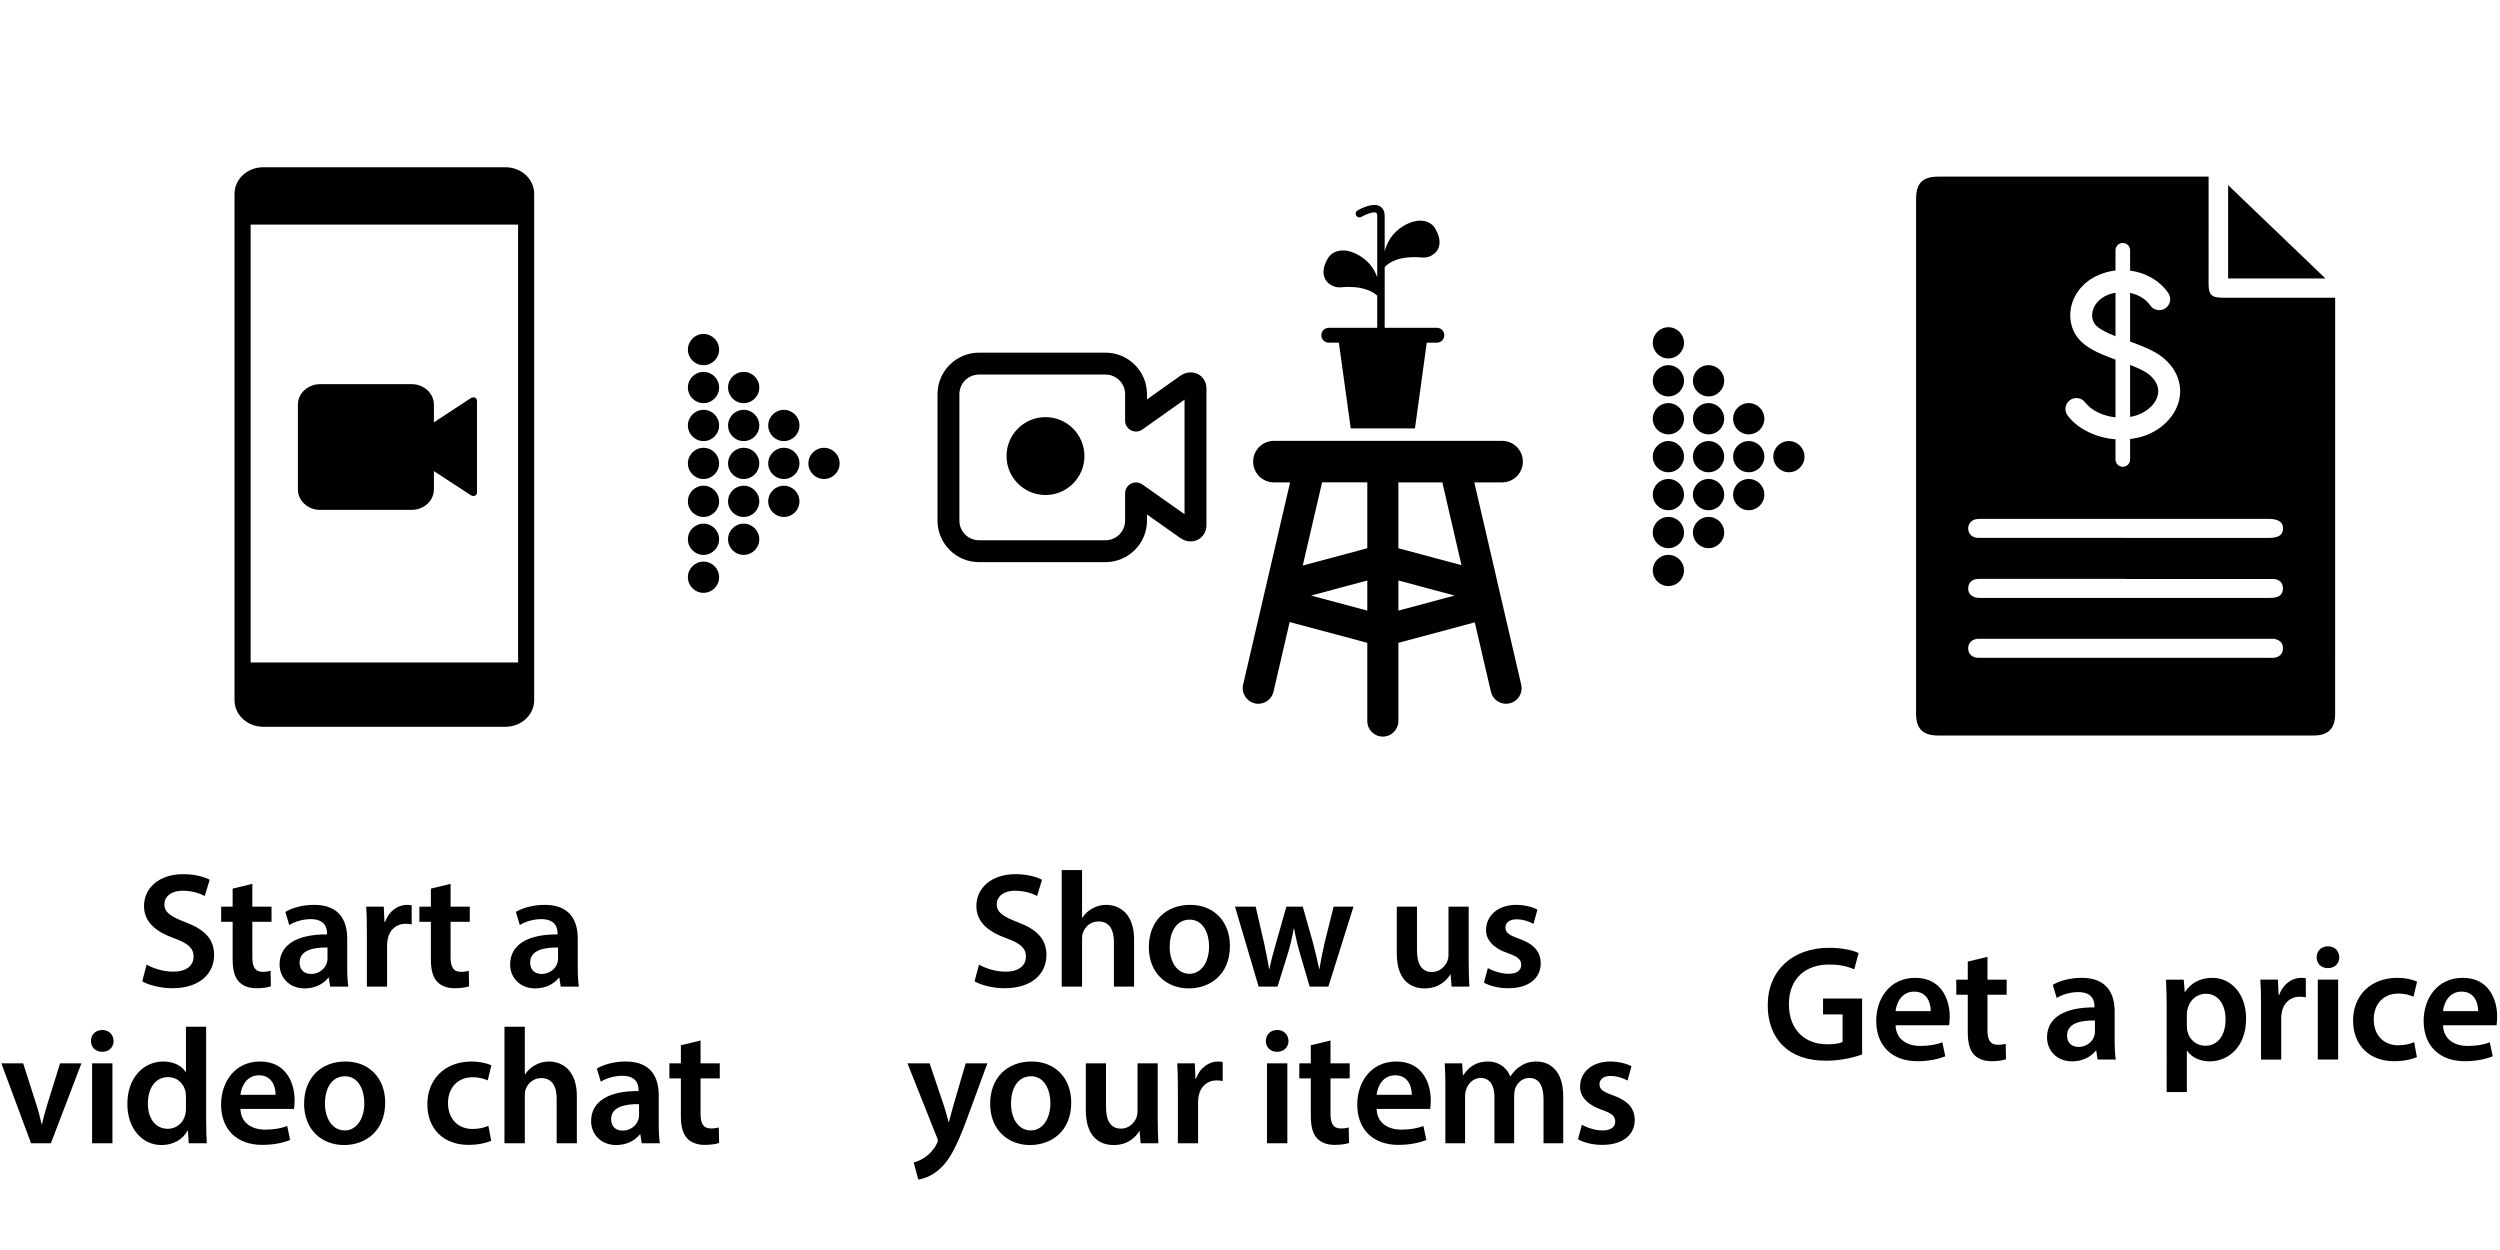 <?xml version="1.0" encoding="utf-8"?>
<!-- Generator: Adobe Illustrator 20.0.0, SVG Export Plug-In . SVG Version: 6.00 Build 0)  -->
<svg version="1.1" id="Layer_1" xmlns="http://www.w3.org/2000/svg" xmlns:xlink="http://www.w3.org/1999/xlink" x="0px" y="0px"
	 width="600px" height="300px" viewBox="0 0 600 266.167" style="enable-background:new 0 0 600 266.167;" xml:space="preserve"
	>
<style type="text/css">
	
</style>
<g id="g1">
	<g>
		<path class="st0" d="M121.315,23.223H63.172c-3.804,0-6.886,2.851-6.886,6.369v121.551c0,3.517,3.083,6.366,6.886,6.366h58.143
			c3.799,0,6.884-2.849,6.884-6.366V29.592C128.2,26.074,125.114,23.223,121.315,23.223z M124.338,142.082H60.153V36.994h64.185
			V142.082z"/>
	</g>
	<g>
		<path class="st0" d="M112.915,78.682l-8.778,5.759v-4.242c0-2.706-2.394-4.917-5.318-4.917H76.811
			c-2.925,0-5.316,2.211-5.316,4.917v20.342c0,2.703,2.39,4.914,5.316,4.914H98.82c2.924,0,5.318-2.21,5.318-4.914v-4.397
			l8.778,5.74c0.728,0.482,1.562,0.198,1.562-0.622V79.319C114.477,78.493,113.643,78.208,112.915,78.682z"/>
	</g>
	<g>
		<path class="st0" d="M265.322,117.997h-30.365c-5.492,0-9.955-4.463-9.955-9.954V77.675c0-5.487,4.464-9.955,9.955-9.955h30.365
			c5.487,0,9.96,4.468,9.96,9.955v1.26l7.964-5.649c0.758-0.543,1.622-0.829,2.511-0.829c2.156,0,3.791,1.682,3.791,3.911v32.742
			c0,1.067-0.379,2.06-1.088,2.773c-0.708,0.734-1.66,1.137-2.702,1.137l0,0c-0.894,0-1.753-0.285-2.514-0.83l-7.961-5.631v1.483
			C275.282,113.534,270.809,117.997,265.322,117.997z M234.957,72.979c-2.6,0-4.702,2.109-4.702,4.697v30.368
			c0,2.588,2.102,4.698,4.702,4.698h30.365c2.581,0,4.702-2.11,4.702-4.698v-6.561c0-0.975,0.539-1.875,1.42-2.327
			c0.859-0.452,1.916-0.377,2.714,0.187l10.131,7.153V78.992l-10.124,7.176c-0.798,0.57-1.858,0.647-2.718,0.193
			c-0.881-0.451-1.422-1.352-1.422-2.34v-6.346c0-2.588-2.121-4.697-4.702-4.697H234.957z"/>
	</g>
	<g>
		<g>
			<g>
				<path class="st0" d="M358.962,121.026l0.036-0.095l-0.05-0.021l-5.121-22.059h6.689c2.75,0,4.977-2.227,4.977-4.977
					c0-2.753-2.227-4.984-4.977-4.984h-54.781c-2.753,0-4.983,2.231-4.983,4.984c0,2.75,2.23,4.977,4.983,4.977h3.89l-11.277,48.55
					c-0.471,2.011,0.798,4.019,2.796,4.484c0.284,0.066,0.569,0.1,0.853,0.1c1.706,0,3.23-1.166,3.647-2.891l3.875-16.719
					l18.634,4.986v18.772c0,2.066,1.658,3.734,3.731,3.734c2.05,0,3.729-1.668,3.729-3.734v-18.772l18.338-4.912l3.865,16.644
					c0.396,1.726,1.94,2.891,3.642,2.891c0.276,0,0.565-0.034,0.843-0.1c2.006-0.465,3.257-2.473,2.793-4.484L358.962,121.026z
					 M350.757,118.728l-15.144-4.065v-15.81h10.546L350.757,118.728z M328.153,98.852v15.81l-15.494,4.148l4.644-19.959H328.153z
					 M314.649,126.014l13.504-3.614v7.228L314.649,126.014z M335.613,129.629V122.4l13.495,3.614L335.613,129.629z"/>
			</g>
		</g>
	</g>
	<g>
		<g>
			<path class="st0" d="M344.836,61.75h-0.099h-0.9h-0.903h-10.609v-0.895v-0.892V47.199c0.758-0.882,3.13-2.833,9.05-2.317
				c2.426,0.213,5.88-2.194,3.081-6.942c-1.093-1.878-3.898-2.819-7.564-0.662c-2.815,1.657-4.047,4.069-4.568,6.151v-8.498
				c0-1.387-0.616-2.036-1.139-2.335c-1.794-1.012-4.789,0.659-5.391,1.004c-0.423,0.25-0.562,0.8-0.303,1.224
				c0.246,0.426,0.796,0.565,1.216,0.316c1.107-0.644,2.963-1.346,3.579-0.991c0.205,0.118,0.248,0.491,0.248,0.782V49.64
				c-0.63-1.84-1.881-3.799-4.276-5.21c-3.649-2.156-6.457-1.213-7.577,0.663c-2.8,4.746,0.659,7.157,3.089,6.943
				c5.305-0.468,7.758,1.061,8.761,2.014v5.913v0.892v0.895h-9.695h-0.905h-0.903h-0.115c-0.995,0-1.793,0.804-1.793,1.79
				c0,0.985,0.798,1.788,1.793,1.788h0.616h0.9h0.9l2.843,20.565h15.419l2.83-20.565h0.903h0.902h0.608
				c0.992,0,1.797-0.803,1.797-1.788C346.633,62.554,345.828,61.75,344.836,61.75z"/>
		</g>
	</g>
	<g>
		<circle class="st0" cx="250.915" cy="92.54" r="9.346"/>
	</g>
	<g>
		<path class="st1" d="M558.114,49.919c-7.998,0-15.615,0-23.367,0c0-7.367,0-14.69,0-22.402
			C542.576,35.023,550.207,42.339,558.114,49.919z"/>
	</g>
	<g>
		<g>
			<path class="st1" d="M507.721,53.335c-0.853,0.145-1.688,0.408-2.469,0.808c-1.701,0.871-2.857,2.367-3.096,4.006
				c-0.104,0.724-0.117,2.085,1.011,3.155c0.962,0.925,2.658,1.722,4.554,2.47V53.335z"/>
		</g>
	</g>
	<g>
		<g>
			<path class="st1" d="M558.96,54.542c-8.526-0.001-17.052-0.01-25.578-0.008c-2.589,0-3.317-0.695-3.323-3.318
				c-0.016-4.987,0.003-9.969,0.006-14.956c0-3.534,0-7.067,0-10.791c-0.614,0-0.979,0-1.349,0
				c-21.151,0.004-42.304,0.004-63.455,0.005c-3.862,0.002-5.402,1.55-5.402,5.428c0,41.145,0,82.278,0,123.423
				c0,3.653,1.619,5.277,5.271,5.279c30.054,0.002,60.105,0.002,90.158,0c3.47,0,5.143-1.669,5.144-5.13
				c0.003-32.847,0.005-65.696,0.006-98.538c0-0.445,0-0.889,0-1.395C559.794,54.542,559.377,54.542,558.96,54.542z M496.754,79.145
				c1.159-0.876,2.81-0.649,3.68,0.512c1.504,1.987,4.326,3.27,7.286,3.588v-13.85c-3.101-1.134-6.173-2.366-8.19-4.287
				c-2.064-1.966-3.001-4.784-2.573-7.718c0.48-3.322,2.687-6.285,5.901-7.923c1.546-0.797,3.202-1.275,4.862-1.465v-4.856
				c0-0.97,0.785-1.752,1.753-1.752c0.968,0,1.752,0.782,1.752,1.752v4.882c3.664,0.472,7.06,2.34,9.156,5.376
				c0.829,1.189,0.531,2.825-0.665,3.651c-1.193,0.829-2.827,0.53-3.656-0.663c-1.079-1.56-2.857-2.598-4.835-3.007v11.68
				c2.873,1.043,5.773,2.152,7.787,3.766c3.18,2.557,4.675,6.064,4.105,9.617c-0.638,3.98-3.761,7.466-8.148,9.122
				c-1.193,0.449-2.461,0.727-3.743,0.876v4.921c0,0.964-0.783,1.752-1.752,1.752c-0.968,0-1.753-0.787-1.753-1.752v-4.849
				c-4.571-0.358-8.995-2.402-11.472-5.687C495.368,81.671,495.594,80.02,496.754,79.145z M544.783,122.042
				c0.463,0,0.941-0.025,1.392,0.071c1.094,0.237,1.679,0.996,1.728,2.083c0.052,1.09-0.477,1.918-1.551,2.206
				c-0.659,0.181-1.384,0.185-2.075,0.185c-22.929,0.005-45.855,0.005-68.781,0c-0.515,0-1.042-0.007-1.516-0.161
				c-1.106-0.353-1.706-1.156-1.605-2.323c0.095-1.086,0.723-1.795,1.82-2.014c0.313-0.066,0.646-0.073,0.973-0.073
				c11.701,0,23.39,0,35.089,0c0,0,0,0.015,0,0.024C521.765,122.04,533.27,122.04,544.783,122.042z M545.956,140.928
				c-0.316,0.067-0.649,0.034-0.974,0.034c-11.641,0.003-23.283,0.002-34.922,0.002v-0.011c-11.551,0-23.097,0-34.65-0.002
				c-0.368,0-0.754,0.043-1.112-0.028c-1.125-0.226-1.851-0.918-1.924-2.079c-0.074-1.23,0.589-2.039,1.753-2.367
				c0.434-0.122,0.924-0.078,1.388-0.078c23.101-0.001,46.19-0.001,69.288,0c0.419,0,0.853-0.043,1.249,0.056
				c1.174,0.288,1.895,1.034,1.862,2.276C547.882,139.958,547.144,140.687,545.956,140.928z M544.451,112.184
				c-11.454-0.004-22.912-0.001-34.363-0.001c0,0,0-0.007,0-0.012c-11.508,0-23.003,0-34.505,0c-0.324,0-0.654,0.016-0.981-0.003
				c-1.316-0.081-2.206-0.976-2.235-2.21c-0.038-1.21,0.836-2.182,2.14-2.302c0.796-0.071,1.587-0.043,2.377-0.043
				c22.541,0,45.076,0,67.611,0c2.304,0,3.454,0.782,3.437,2.323C547.913,111.499,546.839,112.184,544.451,112.184z"/>
		</g>
	</g>
	<g>
		<g>
			<path class="st1" d="M517.927,77.619c0.269-1.684-0.494-3.311-2.206-4.691c-1.035-0.829-2.688-1.561-4.495-2.251v12.466
				c0.659-0.107,1.287-0.267,1.895-0.502C515.706,81.671,517.594,79.704,517.927,77.619z"/>
		</g>
	</g>
</g>
<g id="g2">
	<g>
		<g>
			<circle class="st0" cx="168.841" cy="66.983" r="3.746"/>
		</g>
	</g>
	<g>
		<g>
			<path class="st0" d="M172.588,76.085c0,2.079-1.677,3.756-3.746,3.756c-2.067,0-3.746-1.677-3.746-3.756
				c0-2.067,1.679-3.747,3.746-3.747C170.91,72.337,172.588,74.018,172.588,76.085z"/>
		</g>
	</g>
	<g>
		<g>
			<path class="st0" d="M182.232,76.085c0,2.079-1.682,3.756-3.75,3.756c-2.072,0-3.748-1.677-3.748-3.756
				c0-2.067,1.676-3.747,3.748-3.747C180.55,72.337,182.232,74.018,182.232,76.085z"/>
		</g>
	</g>
	<g>
		<g>
			<path class="st0" d="M172.588,85.197c0,2.067-1.677,3.749-3.746,3.749c-2.067,0-3.746-1.682-3.746-3.749
				c0-2.078,1.679-3.753,3.746-3.753C170.91,81.444,172.588,83.119,172.588,85.197z"/>
		</g>
	</g>
	<g>
		<g>
			<path class="st0" d="M182.232,85.197c0,2.067-1.682,3.749-3.75,3.749c-2.072,0-3.748-1.682-3.748-3.749
				c0-2.078,1.676-3.753,3.748-3.753C180.55,81.444,182.232,83.119,182.232,85.197z"/>
		</g>
	</g>
	<g>
		<g>
			<path class="st0" d="M191.87,85.197c0,2.067-1.677,3.749-3.745,3.749c-2.075,0-3.751-1.682-3.751-3.749
				c0-2.078,1.676-3.753,3.751-3.753C190.192,81.444,191.87,83.119,191.87,85.197z"/>
		</g>
	</g>
	<g>
		<g>
			<ellipse class="st0" cx="168.841" cy="94.3" rx="3.746" ry="3.744"/>
		</g>
	</g>
	<g>
		<g>
			<ellipse class="st0" cx="178.483" cy="94.3" rx="3.749" ry="3.744"/>
		</g>
	</g>
	<g>
		<g>
			<path class="st0" d="M191.87,94.3c0,2.067-1.677,3.743-3.745,3.743c-2.075,0-3.751-1.677-3.751-3.743
				c0-2.071,1.676-3.745,3.751-3.745C190.192,90.555,191.87,92.229,191.87,94.3z"/>
		</g>
	</g>
	<g>
		<g>
			<ellipse class="st0" cx="197.763" cy="94.3" rx="3.748" ry="3.744"/>
		</g>
	</g>
	<g>
		<g>
			<path class="st0" d="M172.588,103.401c0,2.078-1.677,3.753-3.746,3.753c-2.067,0-3.746-1.675-3.746-3.753
				c0-2.064,1.679-3.746,3.746-3.746C170.91,99.654,172.588,101.336,172.588,103.401z"/>
		</g>
	</g>
	<g>
		<g>
			<path class="st0" d="M182.232,103.401c0,2.078-1.682,3.753-3.75,3.753c-2.072,0-3.748-1.675-3.748-3.753
				c0-2.064,1.676-3.746,3.748-3.746C180.55,99.654,182.232,101.336,182.232,103.401z"/>
		</g>
	</g>
	<g>
		<g>
			<path class="st0" d="M191.87,103.401c0,2.078-1.677,3.753-3.745,3.753c-2.075,0-3.751-1.675-3.751-3.753
				c0-2.064,1.676-3.746,3.751-3.746C190.192,99.654,191.87,101.336,191.87,103.401z"/>
		</g>
	</g>
	<g>
		<g>
			<path class="st0" d="M172.588,112.511c0,2.069-1.677,3.75-3.746,3.75c-2.067,0-3.746-1.681-3.746-3.75
				c0-2.077,1.679-3.754,3.746-3.754C170.91,108.757,172.588,110.434,172.588,112.511z"/>
		</g>
	</g>
	<g>
		<g>
			<path class="st0" d="M182.232,112.511c0,2.069-1.682,3.75-3.75,3.75c-2.072,0-3.748-1.681-3.748-3.75
				c0-2.077,1.676-3.754,3.748-3.754C180.55,108.757,182.232,110.434,182.232,112.511z"/>
		</g>
	</g>
	<g>
		<g>
			<circle class="st0" cx="168.841" cy="121.616" r="3.746"/>
		</g>
	</g>
	<g>
		<g>
			<circle class="st0" cx="400.414" cy="65.366" r="3.746"/>
		</g>
	</g>
	<g>
		<g>
			<path class="st0" d="M404.158,74.467c0,2.079-1.673,3.756-3.743,3.756c-2.077,0-3.748-1.677-3.748-3.756
				c0-2.067,1.671-3.747,3.748-3.747C402.486,70.72,404.158,72.401,404.158,74.467z"/>
		</g>
	</g>
	<g>
		<g>
			<path class="st0" d="M413.804,74.467c0,2.079-1.682,3.756-3.754,3.756c-2.066,0-3.75-1.677-3.75-3.756
				c0-2.067,1.684-3.747,3.75-3.747C412.122,70.72,413.804,72.401,413.804,74.467z"/>
		</g>
	</g>
	<g>
		<g>
			<path class="st0" d="M404.158,83.579c0,2.067-1.673,3.749-3.743,3.749c-2.077,0-3.748-1.682-3.748-3.749
				c0-2.078,1.671-3.753,3.748-3.753C402.486,79.827,404.158,81.501,404.158,83.579z"/>
		</g>
	</g>
	<g>
		<g>
			<path class="st0" d="M413.804,83.579c0,2.067-1.682,3.749-3.754,3.749c-2.066,0-3.75-1.682-3.75-3.749
				c0-2.078,1.684-3.753,3.75-3.753C412.122,79.827,413.804,81.501,413.804,83.579z"/>
		</g>
	</g>
	<g>
		<g>
			<path class="st0" d="M423.444,83.579c0,2.067-1.677,3.749-3.746,3.749c-2.075,0-3.751-1.682-3.751-3.749
				c0-2.078,1.676-3.753,3.751-3.753C421.766,79.827,423.444,81.501,423.444,83.579z"/>
		</g>
	</g>
	<g>
		<g>
			<circle class="st0" cx="400.414" cy="92.682" r="3.745"/>
		</g>
	</g>
	<g>
		<g>
			<ellipse class="st0" cx="410.051" cy="92.682" rx="3.752" ry="3.744"/>
		</g>
	</g>
	<g>
		<g>
			<ellipse class="st0" cx="419.696" cy="92.682" rx="3.749" ry="3.744"/>
		</g>
	</g>
	<g>
		<g>
			<ellipse class="st0" cx="429.335" cy="92.682" rx="3.747" ry="3.744"/>
		</g>
	</g>
	<g>
		<g>
			<path class="st0" d="M404.158,101.784c0,2.078-1.673,3.753-3.743,3.753c-2.077,0-3.748-1.675-3.748-3.753
				c0-2.064,1.671-3.746,3.748-3.746C402.486,98.037,404.158,99.719,404.158,101.784z"/>
		</g>
	</g>
	<g>
		<g>
			<path class="st0" d="M413.804,101.784c0,2.078-1.682,3.753-3.754,3.753c-2.066,0-3.75-1.675-3.75-3.753
				c0-2.064,1.684-3.746,3.75-3.746C412.122,98.037,413.804,99.719,413.804,101.784z"/>
		</g>
	</g>
	<g>
		<g>
			<path class="st0" d="M423.444,101.784c0,2.078-1.677,3.753-3.746,3.753c-2.075,0-3.751-1.675-3.751-3.753
				c0-2.064,1.676-3.746,3.751-3.746C421.766,98.037,423.444,99.719,423.444,101.784z"/>
		</g>
	</g>
	<g>
		<g>
			<path class="st0" d="M404.158,110.894c0,2.069-1.673,3.75-3.743,3.75c-2.077,0-3.748-1.681-3.748-3.75
				c0-2.077,1.671-3.754,3.748-3.754C402.486,107.139,404.158,108.817,404.158,110.894z"/>
		</g>
	</g>
	<g>
		<g>
			<path class="st0" d="M413.804,110.894c0,2.069-1.682,3.75-3.754,3.75c-2.066,0-3.75-1.681-3.75-3.75
				c0-2.077,1.684-3.754,3.75-3.754C412.122,107.139,413.804,108.817,413.804,110.894z"/>
		</g>
	</g>
	<g>
		<g>
			<circle class="st0" cx="400.414" cy="119.998" r="3.746"/>
		</g>
	</g>
	<path class="st0" d="M35.196,214.589c1.575,0.906,3.939,1.693,6.42,1.693c3.112,0,4.845-1.457,4.845-3.623
		c0-2.01-1.339-3.191-4.727-4.412c-4.372-1.576-7.169-3.9-7.169-7.721c0-4.333,3.624-7.642,9.375-7.642
		c2.875,0,5.003,0.63,6.382,1.339l-1.182,3.9c-0.945-0.512-2.797-1.26-5.278-1.26c-3.073,0-4.412,1.654-4.412,3.191
		c0,2.048,1.536,2.993,5.081,4.372c4.609,1.733,6.854,4.057,6.854,7.878c0,4.254-3.23,7.957-10.084,7.957
		c-2.797,0-5.712-0.788-7.169-1.655L35.196,214.589z"/>
	<path class="st0" d="M60.561,195.209v5.476h4.608v3.623h-4.608v8.469c0,2.323,0.63,3.545,2.482,3.545
		c0.827,0,1.457-0.118,1.891-0.236l0.079,3.703c-0.709,0.275-1.969,0.473-3.506,0.473c-1.773,0-3.27-0.591-4.175-1.576
		c-1.024-1.103-1.497-2.836-1.497-5.357v-9.021h-2.757v-3.623h2.757v-4.333L60.561,195.209z"/>
	<path class="st0" d="M79.23,219.867l-0.315-2.127h-0.118c-1.182,1.497-3.191,2.56-5.672,2.56c-3.86,0-6.027-2.797-6.027-5.712
		c0-4.845,4.294-7.288,11.384-7.248v-0.315c0-1.26-0.512-3.349-3.899-3.349c-1.891,0-3.86,0.591-5.16,1.419l-0.945-3.151
		c1.418-0.867,3.9-1.694,6.933-1.694c6.145,0,7.918,3.9,7.918,8.075v6.933c0,1.733,0.079,3.427,0.275,4.608H79.23z M78.599,210.492
		c-3.427-0.079-6.696,0.67-6.696,3.585c0,1.891,1.221,2.757,2.757,2.757c1.93,0,3.348-1.26,3.781-2.639
		c0.118-0.355,0.157-0.748,0.157-1.064V210.492z"/>
	<path class="st0" d="M88.05,206.868c0-2.6-0.039-4.451-0.157-6.184h4.215l0.158,3.663h0.157c0.945-2.718,3.191-4.096,5.239-4.096
		c0.472,0,0.748,0.039,1.142,0.118v4.569c-0.394-0.079-0.827-0.157-1.418-0.157c-2.324,0-3.9,1.497-4.333,3.663
		c-0.079,0.434-0.157,0.945-0.157,1.497v9.927H88.05V206.868z"/>
	<path class="st0" d="M108.137,195.209v5.476h4.609v3.623h-4.609v8.469c0,2.323,0.63,3.545,2.482,3.545
		c0.827,0,1.457-0.118,1.891-0.236l0.079,3.703c-0.709,0.275-1.969,0.473-3.506,0.473c-1.773,0-3.269-0.591-4.175-1.576
		c-1.024-1.103-1.497-2.836-1.497-5.357v-9.021h-2.757v-3.623h2.757v-4.333L108.137,195.209z"/>
	<path class="st0" d="M134.564,219.867l-0.316-2.127h-0.118c-1.182,1.497-3.191,2.56-5.672,2.56c-3.86,0-6.027-2.797-6.027-5.712
		c0-4.845,4.294-7.288,11.384-7.248v-0.315c0-1.26-0.512-3.349-3.899-3.349c-1.891,0-3.861,0.591-5.16,1.419l-0.945-3.151
		c1.418-0.867,3.9-1.694,6.933-1.694c6.145,0,7.917,3.9,7.917,8.075v6.933c0,1.733,0.079,3.427,0.276,4.608H134.564z
		 M133.934,210.492c-3.427-0.079-6.697,0.67-6.697,3.585c0,1.891,1.221,2.757,2.757,2.757c1.93,0,3.348-1.26,3.781-2.639
		c0.118-0.355,0.158-0.748,0.158-1.064V210.492z"/>
	<path class="st0" d="M5.56,238.279l3.112,9.729c0.552,1.694,0.945,3.23,1.3,4.806h0.118c0.355-1.576,0.788-3.073,1.3-4.806
		l3.033-9.729h5.121l-7.327,19.183H7.45l-7.13-19.183H5.56z"/>
	<path class="st0" d="M27.261,232.921c0,1.457-1.064,2.6-2.757,2.6c-1.615,0-2.679-1.142-2.679-2.6c0-1.497,1.103-2.639,2.718-2.639
		C26.197,230.282,27.222,231.425,27.261,232.921z M22.1,257.462v-19.183h4.885v19.183H22.1z"/>
	<path class="st0" d="M49.475,229.495v22.57c0,1.97,0.079,4.097,0.158,5.397H45.3l-0.197-3.033h-0.079
		c-1.142,2.128-3.466,3.467-6.263,3.467c-4.569,0-8.193-3.9-8.193-9.809c-0.039-6.42,3.979-10.241,8.587-10.241
		c2.639,0,4.53,1.103,5.396,2.521h0.079v-10.872H49.475z M44.63,246.274c0-0.393-0.039-0.866-0.118-1.26
		c-0.434-1.891-1.97-3.427-4.176-3.427c-3.111,0-4.845,2.757-4.845,6.342c0,3.505,1.733,6.066,4.806,6.066
		c1.97,0,3.703-1.339,4.175-3.427c0.118-0.434,0.158-0.906,0.158-1.418V246.274z"/>
	<path class="st0" d="M57.704,249.229c0.118,3.466,2.836,4.963,5.909,4.963c2.245,0,3.86-0.316,5.318-0.867l0.709,3.349
		c-1.654,0.67-3.939,1.182-6.696,1.182c-6.224,0-9.887-3.821-9.887-9.691c0-5.317,3.23-10.32,9.375-10.32
		c6.224,0,8.272,5.121,8.272,9.336c0,0.906-0.079,1.615-0.157,2.048H57.704z M66.134,245.842c0.039-1.773-0.749-4.688-3.979-4.688
		c-2.993,0-4.254,2.718-4.451,4.688H66.134z"/>
	<path class="st0" d="M92.443,247.692c0,7.052-4.963,10.203-9.848,10.203c-5.436,0-9.612-3.742-9.612-9.887
		c0-6.302,4.136-10.163,9.927-10.163C88.623,237.845,92.443,241.863,92.443,247.692z M77.987,247.89
		c0,3.703,1.812,6.499,4.766,6.499c2.757,0,4.688-2.718,4.688-6.578c0-2.994-1.339-6.421-4.648-6.421
		C79.366,241.39,77.987,244.699,77.987,247.89z"/>
	<path class="st0" d="M117.885,256.871c-1.024,0.473-3.033,0.985-5.436,0.985c-5.987,0-9.887-3.821-9.887-9.769
		c0-5.751,3.939-10.241,10.675-10.241c1.773,0,3.585,0.394,4.688,0.906l-0.867,3.624c-0.788-0.354-1.93-0.748-3.663-0.748
		c-3.703,0-5.909,2.718-5.869,6.224c0,3.939,2.56,6.184,5.869,6.184c1.694,0,2.875-0.355,3.821-0.749L117.885,256.871z"/>
	<path class="st0" d="M121.072,229.495h4.885v11.423h0.079c0.591-0.906,1.379-1.655,2.403-2.206
		c0.945-0.552,2.087-0.866,3.309-0.866c3.27,0,6.696,2.166,6.696,8.311v11.305h-4.845v-10.754c0-2.797-1.024-4.885-3.703-4.885
		c-1.891,0-3.23,1.26-3.742,2.719c-0.157,0.393-0.197,0.906-0.197,1.457v11.462h-4.885V229.495z"/>
	<path class="st0" d="M153.999,257.462l-0.316-2.127h-0.118c-1.182,1.497-3.191,2.56-5.672,2.56c-3.86,0-6.027-2.797-6.027-5.712
		c0-4.845,4.294-7.288,11.384-7.248v-0.315c0-1.26-0.512-3.349-3.899-3.349c-1.891,0-3.861,0.591-5.16,1.419l-0.945-3.151
		c1.418-0.867,3.9-1.694,6.933-1.694c6.145,0,7.917,3.899,7.917,8.075v6.933c0,1.733,0.079,3.427,0.276,4.608H153.999z
		 M153.369,248.087c-3.427-0.079-6.697,0.67-6.697,3.585c0,1.891,1.221,2.757,2.757,2.757c1.93,0,3.348-1.26,3.781-2.639
		c0.118-0.355,0.158-0.748,0.158-1.064V248.087z"/>
	<path class="st0" d="M168.137,232.803v5.476h4.608v3.623h-4.608v8.469c0,2.323,0.63,3.545,2.482,3.545
		c0.827,0,1.457-0.118,1.891-0.236l0.079,3.703c-0.709,0.275-1.969,0.473-3.506,0.473c-1.773,0-3.27-0.591-4.175-1.576
		c-1.024-1.103-1.497-2.836-1.497-5.357v-9.021h-2.757v-3.623h2.757v-4.333L168.137,232.803z"/>
	<path class="st0" d="M234.959,214.589c1.575,0.906,3.939,1.693,6.42,1.693c3.112,0,4.845-1.457,4.845-3.623
		c0-2.01-1.339-3.191-4.727-4.412c-4.372-1.576-7.169-3.9-7.169-7.721c0-4.333,3.624-7.642,9.375-7.642
		c2.875,0,5.003,0.63,6.382,1.339l-1.182,3.9c-0.945-0.512-2.797-1.26-5.278-1.26c-3.073,0-4.412,1.654-4.412,3.191
		c0,2.048,1.536,2.993,5.081,4.372c4.609,1.733,6.854,4.057,6.854,7.878c0,4.254-3.23,7.957-10.084,7.957
		c-2.797,0-5.712-0.788-7.169-1.655L234.959,214.589z"/>
	<path class="st0" d="M254.809,191.9h4.885v11.423h0.079c0.591-0.906,1.378-1.655,2.403-2.206c0.945-0.552,2.087-0.866,3.309-0.866
		c3.27,0,6.696,2.166,6.696,8.311v11.305h-4.845v-10.754c0-2.797-1.024-4.885-3.703-4.885c-1.891,0-3.23,1.26-3.742,2.719
		c-0.157,0.393-0.197,0.906-0.197,1.457v11.462h-4.885V191.9z"/>
	<path class="st0" d="M295.181,210.098c0,7.052-4.963,10.203-9.848,10.203c-5.436,0-9.611-3.742-9.611-9.887
		c0-6.302,4.136-10.163,9.927-10.163C291.36,200.251,295.181,204.268,295.181,210.098z M280.724,210.295
		c0,3.703,1.812,6.499,4.766,6.499c2.757,0,4.688-2.718,4.688-6.578c0-2.994-1.339-6.421-4.648-6.421
		C282.103,203.795,280.724,207.105,280.724,210.295z"/>
	<path class="st0" d="M301.362,200.684l2.009,8.705c0.433,2.049,0.867,4.136,1.221,6.224h0.079c0.394-2.087,1.024-4.214,1.576-6.184
		l2.482-8.744h3.939l2.403,8.508c0.591,2.246,1.103,4.333,1.536,6.42h0.079c0.315-2.087,0.748-4.175,1.26-6.42l2.127-8.508h4.766
		l-6.027,19.183h-4.49l-2.285-7.799c-0.59-2.01-1.024-3.821-1.457-6.145h-0.079c-0.394,2.364-0.906,4.254-1.457,6.145l-2.442,7.799
		h-4.53l-5.672-19.183H301.362z"/>
	<path class="st0" d="M352.485,214.116c0,2.284,0.079,4.176,0.157,5.751h-4.254l-0.236-2.915h-0.079
		c-0.827,1.379-2.718,3.349-6.145,3.349c-3.506,0-6.696-2.088-6.696-8.351v-11.265h4.845v10.438c0,3.191,1.025,5.239,3.585,5.239
		c1.93,0,3.191-1.379,3.702-2.6c0.158-0.433,0.276-0.945,0.276-1.497v-11.58h4.845V214.116z"/>
	<path class="st0" d="M357.089,215.416c1.103,0.67,3.191,1.378,4.924,1.378c2.127,0,3.073-0.866,3.073-2.127
		c0-1.3-0.788-1.969-3.151-2.797c-3.742-1.3-5.318-3.348-5.278-5.594c0-3.387,2.797-6.026,7.248-6.026
		c2.127,0,3.979,0.552,5.081,1.142l-0.945,3.427c-0.827-0.473-2.363-1.103-4.057-1.103c-1.733,0-2.678,0.828-2.678,2.01
		c0,1.221,0.906,1.811,3.348,2.678c3.467,1.26,5.082,3.033,5.121,5.869c0,3.467-2.718,5.988-7.799,5.988
		c-2.324,0-4.412-0.552-5.83-1.34L357.089,215.416z"/>
	<path class="st0" d="M223.105,238.279l3.466,10.281c0.394,1.182,0.788,2.639,1.063,3.742h0.118c0.315-1.103,0.67-2.521,1.024-3.781
		l2.993-10.241h5.2l-4.806,13.077c-2.639,7.17-4.412,10.36-6.697,12.33c-1.891,1.694-3.86,2.324-5.081,2.482l-1.103-4.097
		c0.827-0.197,1.851-0.63,2.836-1.339c0.906-0.591,1.969-1.733,2.639-3.033c0.197-0.354,0.315-0.63,0.315-0.866
		c0-0.197-0.039-0.473-0.276-0.945l-7.011-17.608H223.105z"/>
	<path class="st0" d="M257.096,247.692c0,7.052-4.963,10.203-9.848,10.203c-5.436,0-9.611-3.742-9.611-9.887
		c0-6.302,4.136-10.163,9.927-10.163C253.276,237.845,257.096,241.863,257.096,247.692z M242.64,247.89
		c0,3.703,1.812,6.499,4.766,6.499c2.757,0,4.688-2.718,4.688-6.578c0-2.994-1.339-6.421-4.648-6.421
		C244.019,241.39,242.64,244.699,242.64,247.89z"/>
	<path class="st0" d="M277.852,251.711c0,2.284,0.079,4.176,0.157,5.751h-4.254l-0.236-2.915h-0.079
		c-0.827,1.379-2.718,3.349-6.145,3.349c-3.506,0-6.696-2.088-6.696-8.351v-11.265h4.845v10.438c0,3.191,1.024,5.239,3.585,5.239
		c1.93,0,3.191-1.378,3.702-2.6c0.158-0.433,0.276-0.945,0.276-1.497v-11.58h4.845V251.711z"/>
	<path class="st0" d="M282.693,244.462c0-2.6-0.039-4.451-0.157-6.184h4.215l0.158,3.663h0.157c0.945-2.718,3.191-4.096,5.239-4.096
		c0.472,0,0.748,0.039,1.142,0.118v4.569c-0.394-0.079-0.827-0.157-1.418-0.157c-2.324,0-3.9,1.497-4.333,3.663
		c-0.079,0.434-0.157,0.945-0.157,1.497v9.927h-4.845V244.462z"/>
	<path class="st0" d="M309.238,232.921c0,1.457-1.064,2.6-2.757,2.6c-1.615,0-2.679-1.142-2.679-2.6
		c0-1.497,1.103-2.639,2.718-2.639C308.174,230.282,309.199,231.425,309.238,232.921z M304.078,257.462v-19.183h4.885v19.183
		H304.078z"/>
	<path class="st0" d="M319.321,232.803v5.476h4.608v3.623h-4.608v8.469c0,2.323,0.63,3.545,2.482,3.545
		c0.827,0,1.457-0.118,1.891-0.236l0.079,3.703c-0.709,0.275-1.969,0.473-3.506,0.473c-1.773,0-3.27-0.591-4.175-1.576
		c-1.024-1.103-1.497-2.836-1.497-5.357v-9.021h-2.757v-3.623h2.757v-4.333L319.321,232.803z"/>
	<path class="st0" d="M330.387,249.229c0.118,3.466,2.836,4.963,5.909,4.963c2.245,0,3.86-0.316,5.318-0.867l0.709,3.349
		c-1.654,0.67-3.939,1.182-6.696,1.182c-6.224,0-9.887-3.821-9.887-9.691c0-5.317,3.23-10.32,9.375-10.32
		c6.224,0,8.272,5.121,8.272,9.336c0,0.906-0.079,1.615-0.157,2.048H330.387z M338.817,245.842c0.039-1.773-0.748-4.688-3.979-4.688
		c-2.993,0-4.254,2.718-4.451,4.688H338.817z"/>
	<path class="st0" d="M346.888,243.99c0-2.206-0.039-4.058-0.157-5.712h4.175l0.197,2.836h0.118
		c0.945-1.497,2.679-3.269,5.909-3.269c2.521,0,4.49,1.418,5.318,3.545h0.079c0.67-1.063,1.458-1.851,2.363-2.402
		c1.064-0.748,2.285-1.142,3.861-1.142c3.191,0,6.421,2.166,6.421,8.311v11.305h-4.727v-10.596c0-3.191-1.103-5.081-3.427-5.081
		c-1.654,0-2.875,1.182-3.388,2.56c-0.118,0.473-0.236,1.064-0.236,1.615v11.502h-4.727v-11.108c0-2.678-1.064-4.569-3.309-4.569
		c-1.812,0-3.033,1.418-3.466,2.758c-0.197,0.472-0.276,1.024-0.276,1.575v11.344h-4.727V243.99z"/>
	<path class="st0" d="M379.656,253.011c1.103,0.67,3.191,1.379,4.924,1.379c2.127,0,3.073-0.866,3.073-2.127
		c0-1.3-0.788-1.969-3.151-2.797c-3.742-1.3-5.318-3.348-5.278-5.594c0-3.387,2.797-6.026,7.248-6.026
		c2.127,0,3.979,0.552,5.081,1.142l-0.945,3.427c-0.827-0.473-2.363-1.103-4.057-1.103c-1.733,0-2.678,0.828-2.678,2.01
		c0,1.221,0.906,1.811,3.348,2.678c3.466,1.26,5.081,3.033,5.121,5.869c0,3.467-2.718,5.988-7.799,5.988
		c-2.324,0-4.412-0.552-5.83-1.34L379.656,253.011z"/>
	<path class="st0" d="M446.906,236.157c-1.694,0.63-5.002,1.497-8.548,1.497c-4.49,0-7.878-1.142-10.399-3.545
		c-2.363-2.246-3.742-5.751-3.702-9.769c0-8.39,5.987-13.787,14.771-13.787c3.27,0,5.83,0.67,7.051,1.26l-1.064,3.9
		c-1.457-0.63-3.23-1.142-6.027-1.142c-5.672,0-9.65,3.348-9.65,9.532c0,6.026,3.702,9.611,9.217,9.611
		c1.733,0,3.033-0.236,3.663-0.552v-6.617h-4.687v-3.821h9.375V236.157z"/>
	<path class="st0" d="M454.937,229.146c0.118,3.466,2.836,4.963,5.909,4.963c2.245,0,3.86-0.316,5.318-0.867l0.709,3.349
		c-1.654,0.67-3.939,1.182-6.696,1.182c-6.224,0-9.887-3.821-9.887-9.691c0-5.317,3.23-10.32,9.375-10.32
		c6.224,0,8.272,5.121,8.272,9.336c0,0.906-0.079,1.615-0.157,2.048H454.937z M463.366,225.759c0.039-1.773-0.749-4.688-3.979-4.688
		c-2.993,0-4.254,2.718-4.451,4.688H463.366z"/>
	<path class="st0" d="M476.992,212.72v5.476h4.609v3.623h-4.609v8.469c0,2.323,0.63,3.545,2.482,3.545
		c0.827,0,1.457-0.118,1.891-0.236l0.079,3.703c-0.709,0.275-1.969,0.473-3.506,0.473c-1.773,0-3.269-0.591-4.175-1.576
		c-1.024-1.103-1.497-2.836-1.497-5.357v-9.021h-2.757v-3.623h2.757v-4.333L476.992,212.72z"/>
	<path class="st0" d="M503.419,237.378l-0.315-2.127h-0.118c-1.182,1.497-3.191,2.56-5.672,2.56c-3.86,0-6.027-2.797-6.027-5.712
		c0-4.845,4.294-7.288,11.384-7.248v-0.315c0-1.26-0.512-3.349-3.9-3.349c-1.891,0-3.86,0.591-5.16,1.419l-0.945-3.151
		c1.418-0.867,3.9-1.694,6.933-1.694c6.145,0,7.918,3.899,7.918,8.075v6.933c0,1.733,0.079,3.427,0.275,4.608H503.419z
		 M502.789,228.003c-3.427-0.079-6.696,0.67-6.696,3.585c0,1.891,1.221,2.757,2.757,2.757c1.93,0,3.348-1.26,3.781-2.639
		c0.118-0.355,0.157-0.748,0.157-1.064V228.003z"/>
	<path class="st0" d="M519.998,224.577c0-2.521-0.079-4.57-0.157-6.381h4.254l0.236,2.954h0.079
		c1.418-2.166,3.663-3.387,6.578-3.387c4.412,0,8.075,3.781,8.075,9.768c0,6.933-4.372,10.282-8.745,10.282
		c-2.403,0-4.412-1.024-5.396-2.56h-0.079v9.926h-4.845V224.577z M524.843,229.343c0,0.473,0.039,0.906,0.157,1.339
		c0.473,1.969,2.206,3.388,4.254,3.388c3.072,0,4.884-2.56,4.884-6.342c0-3.388-1.654-6.145-4.766-6.145
		c-2.009,0-3.86,1.457-4.333,3.585c-0.118,0.393-0.197,0.827-0.197,1.221V229.343z"/>
	<path class="st0" d="M542.644,224.379c0-2.6-0.039-4.451-0.157-6.184h4.215l0.158,3.663h0.157c0.945-2.718,3.191-4.096,5.239-4.096
		c0.472,0,0.748,0.039,1.142,0.118v4.569c-0.394-0.079-0.827-0.157-1.418-0.157c-2.324,0-3.9,1.497-4.333,3.663
		c-0.079,0.434-0.157,0.945-0.157,1.497v9.927h-4.845V224.379z"/>
	<path class="st0" d="M561.431,212.838c0,1.457-1.064,2.6-2.757,2.6c-1.615,0-2.679-1.142-2.679-2.6
		c0-1.497,1.103-2.639,2.718-2.639C560.367,210.199,561.392,211.342,561.431,212.838z M556.271,237.378v-19.183h4.885v19.183
		H556.271z"/>
	<path class="st0" d="M580.061,236.788c-1.024,0.473-3.033,0.985-5.436,0.985c-5.987,0-9.887-3.821-9.887-9.769
		c0-5.751,3.939-10.241,10.675-10.241c1.773,0,3.585,0.394,4.688,0.906l-0.867,3.624c-0.788-0.354-1.93-0.748-3.663-0.748
		c-3.703,0-5.909,2.718-5.869,6.224c0,3.939,2.56,6.184,5.869,6.184c1.694,0,2.875-0.355,3.821-0.749L580.061,236.788z"/>
	<path class="st0" d="M586.322,229.146c0.118,3.466,2.836,4.963,5.909,4.963c2.245,0,3.86-0.316,5.318-0.867l0.709,3.349
		c-1.654,0.67-3.939,1.182-6.696,1.182c-6.224,0-9.887-3.821-9.887-9.691c0-5.317,3.23-10.32,9.375-10.32
		c6.224,0,8.272,5.121,8.272,9.336c0,0.906-0.079,1.615-0.157,2.048H586.322z M594.752,225.759c0.039-1.773-0.749-4.688-3.979-4.688
		c-2.993,0-4.254,2.718-4.451,4.688H594.752z"/>
</g>
</svg>

